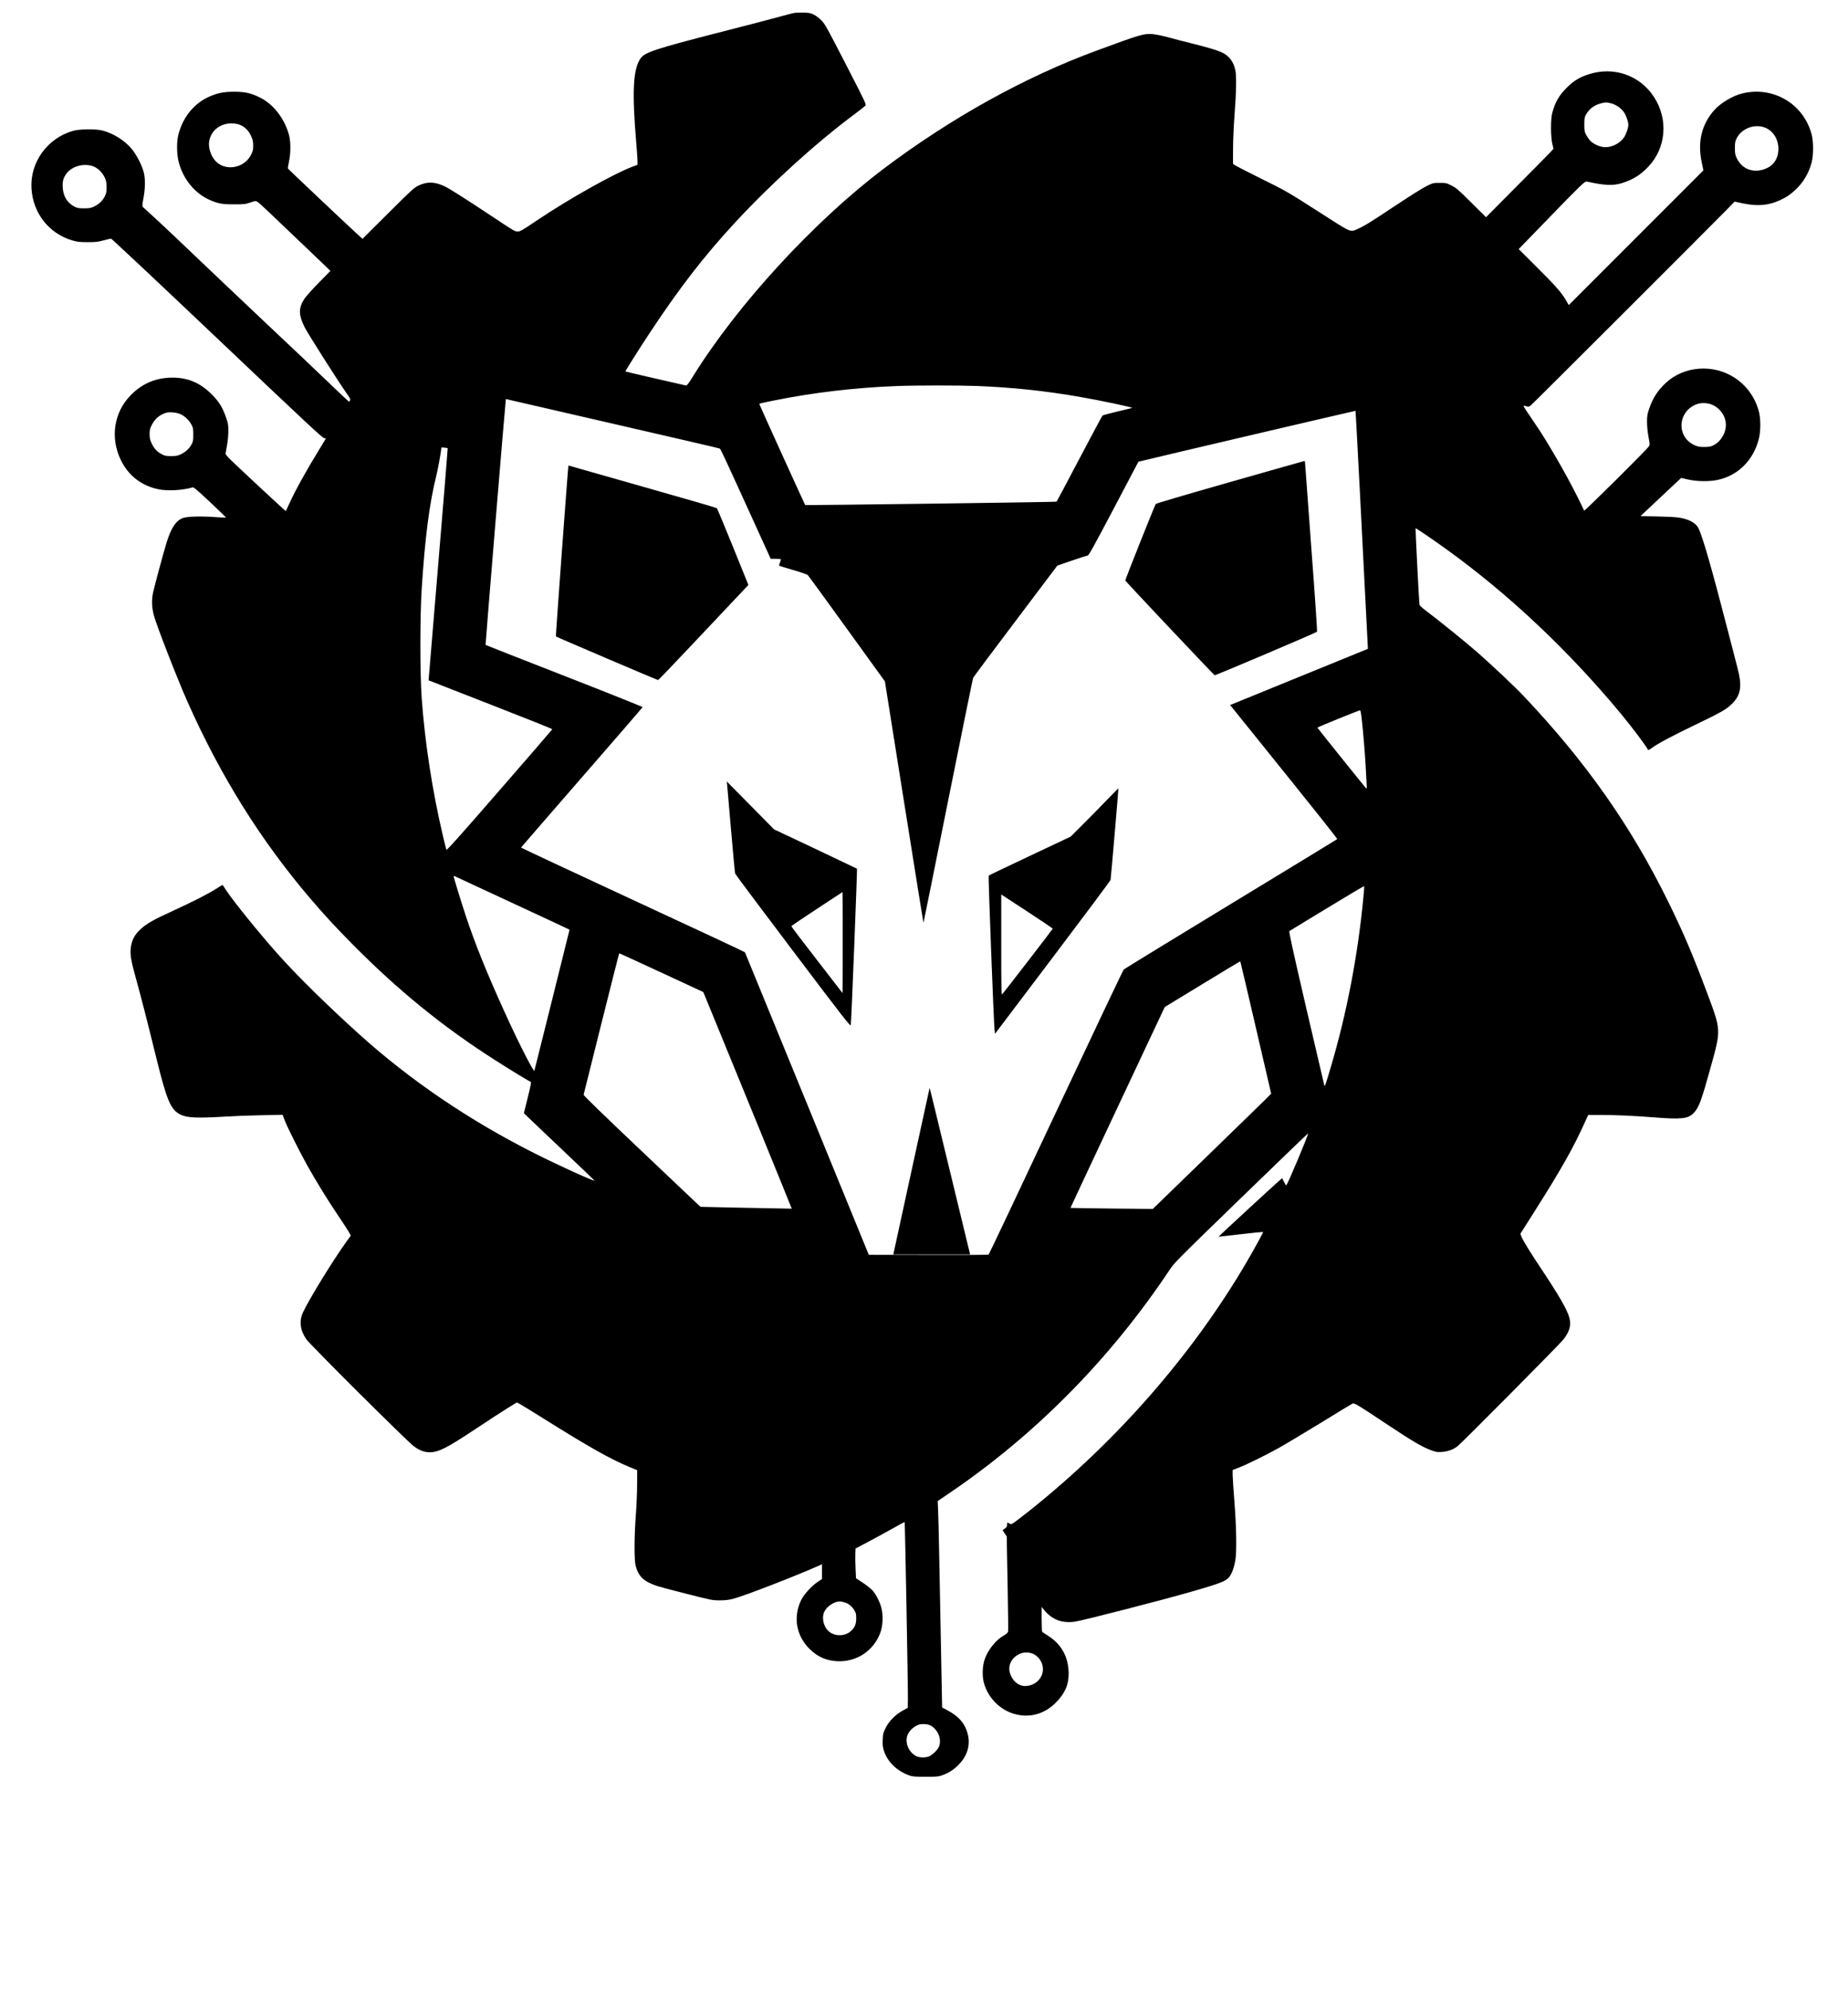 <?xml version="1.0" standalone="no"?>
<!DOCTYPE svg PUBLIC "-//W3C//DTD SVG 20010904//EN"
 "http://www.w3.org/TR/2001/REC-SVG-20010904/DTD/svg10.dtd">
<svg version="1.0" xmlns="http://www.w3.org/2000/svg"
 width="2835pt" height="3050pt" viewBox="0 0 2835 3050"
 preserveAspectRatio="xMidYMid meet">

<g transform="translate(0,3050) scale(0.1,-0.1)"
fill="#000000" stroke="none">
<path d="M12174 30300 c-23 -5 -124 -31 -225 -59 -257 -69 -344 -92 -941 -245
-938 -241 -1113 -298 -1178 -387 -118 -163 -136 -503 -70 -1294 11 -126 20
-255 20 -286 l0 -56 -82 -31 c-284 -108 -967 -491 -1441 -809 -261 -175 -275
-183 -317 -183 -42 0 -50 4 -347 202 -430 285 -673 440 -759 484 -156 78 -279
83 -414 18 -70 -34 -101 -63 -467 -427 l-392 -390 -92 84 c-150 136 -1043 981
-1051 993 -4 7 3 52 14 101 28 122 30 301 4 405 -65 254 -239 481 -447 584
-140 69 -225 88 -394 89 -160 1 -265 -20 -393 -79 -234 -107 -403 -321 -468
-590 -25 -103 -23 -285 5 -398 64 -265 245 -489 477 -592 127 -56 196 -69 374
-68 153 0 171 2 247 27 76 26 85 27 110 13 29 -16 132 -113 757 -711 l365
-349 -177 -181 c-98 -99 -196 -209 -220 -244 -94 -142 -94 -251 2 -441 52
-102 501 -809 637 -1003 58 -82 68 -101 59 -117 -6 -11 -13 -20 -17 -20 -3 0
-103 94 -222 208 -267 256 -693 660 -1121 1062 -178 168 -475 449 -660 625
-525 501 -863 821 -1010 955 -74 68 -141 129 -149 136 -11 10 -10 31 10 136
28 148 30 292 5 393 -24 102 -114 277 -186 362 -106 127 -273 233 -440 279
-102 29 -359 27 -463 -4 -392 -113 -658 -483 -634 -882 23 -379 265 -688 622
-796 80 -24 107 -27 235 -28 127 0 158 3 247 27 56 15 109 27 117 27 9 0 742
-688 1629 -1530 1339 -1271 1617 -1530 1640 -1530 15 0 27 -2 27 -4 0 -2 -40
-68 -89 -147 -207 -337 -380 -648 -471 -849 -29 -63 -54 -117 -55 -118 -4 -5
-829 763 -882 821 -24 26 -43 51 -43 57 0 6 10 64 22 128 13 72 21 157 21 222
0 94 -3 116 -35 207 -54 156 -107 242 -223 358 -187 187 -394 266 -655 252
-233 -13 -432 -106 -596 -280 -247 -259 -303 -643 -143 -977 115 -242 317
-400 582 -454 138 -29 369 -16 522 29 17 5 69 -40 268 -226 136 -127 245 -234
243 -236 -2 -3 -80 1 -173 7 -215 16 -420 9 -488 -15 -105 -39 -179 -149 -249
-375 -48 -155 -182 -652 -208 -770 -24 -112 -20 -219 11 -343 39 -150 357
-969 519 -1333 501 -1129 1123 -2126 1883 -3015 213 -250 376 -426 639 -693
704 -713 1398 -1277 2200 -1788 230 -147 519 -323 542 -330 10 -4 -2 -64 -46
-242 l-59 -238 59 -58 c33 -31 276 -263 541 -514 266 -252 483 -460 483 -462
0 -18 -555 234 -925 421 -997 503 -1900 1116 -2680 1819 -485 437 -960 904
-1259 1240 -285 321 -660 784 -779 961 -33 50 -61 91 -62 93 -1 1 -49 -27
-106 -63 -135 -85 -355 -196 -658 -335 -293 -133 -409 -199 -501 -287 -84 -79
-125 -155 -141 -264 -17 -109 -2 -205 76 -484 75 -269 171 -642 314 -1225 161
-652 219 -788 369 -864 99 -50 262 -57 682 -31 129 8 381 18 560 21 l325 7 34
-89 c39 -103 231 -484 345 -689 142 -252 316 -535 461 -749 78 -116 157 -237
175 -268 l32 -58 -60 -82 c-211 -293 -586 -902 -675 -1098 -60 -133 -43 -271
51 -408 57 -84 1541 -1560 1647 -1640 90 -67 161 -94 245 -95 138 0 264 64
714 363 188 125 405 266 483 314 l141 87 44 -22 c23 -12 192 -115 373 -229
688 -431 1028 -623 1315 -740 l115 -48 -1 -218 c0 -121 -9 -334 -20 -474 -25
-338 -26 -691 -2 -777 46 -166 127 -240 335 -309 43 -14 249 -68 458 -121 371
-94 383 -97 495 -97 87 0 137 6 205 23 165 42 948 345 1308 505 l57 26 0 -114
0 -113 -57 -38 c-100 -65 -214 -190 -261 -282 -128 -258 -79 -549 128 -753
123 -120 253 -178 421 -187 297 -16 561 157 664 437 37 100 45 252 20 364 -21
96 -82 219 -139 283 -25 27 -92 81 -149 119 l-105 69 -7 150 c-4 82 -5 185 -3
228 l3 78 200 106 c110 58 278 150 374 204 96 55 176 97 179 95 6 -6 53 -2573
50 -2725 l-3 -124 -75 -41 c-114 -63 -211 -161 -262 -264 -39 -78 -43 -91 -46
-183 -4 -79 0 -111 17 -166 52 -173 207 -321 404 -387 37 -12 90 -16 236 -16
160 0 196 3 245 20 103 35 179 82 257 160 164 163 204 365 112 570 -49 109
-137 194 -279 270 l-81 43 -7 361 c-3 199 -11 577 -16 841 -5 264 -15 752 -21
1085 -6 333 -14 667 -18 742 l-6 137 155 105 c1331 899 2481 2061 3398 3433
82 122 85 126 1103 1113 562 545 1023 989 1026 987 11 -11 -320 -797 -336
-797 -4 0 -19 25 -34 56 l-27 55 -39 -33 c-81 -70 -940 -862 -938 -865 2 -1
155 16 341 38 187 22 341 37 343 35 5 -5 -131 -254 -255 -466 -824 -1407
-1984 -2736 -3315 -3798 -102 -81 -211 -165 -241 -186 -54 -37 -57 -38 -81
-22 -33 22 -35 21 -35 -18 0 -28 -7 -39 -32 -57 -18 -12 -35 -24 -36 -25 -2
-1 11 -24 30 -51 l33 -48 2 -165 c2 -91 7 -413 13 -716 6 -303 8 -563 5 -577
-5 -18 -24 -36 -63 -58 -127 -72 -250 -226 -298 -373 -34 -102 -38 -254 -10
-356 63 -232 254 -422 482 -480 228 -59 447 4 619 175 141 141 200 274 199
450 -2 254 -112 452 -323 583 -42 25 -79 51 -83 57 -4 5 -8 93 -8 195 l0 185
32 -40 c123 -153 273 -212 471 -187 115 15 1346 331 1819 468 437 126 516 158
565 231 38 58 67 140 85 248 22 131 15 527 -16 905 -14 179 -26 359 -26 400
l0 75 88 34 c128 49 422 194 617 303 94 52 381 224 640 382 258 159 479 293
491 298 31 14 59 -2 507 -300 413 -274 558 -360 692 -410 82 -31 97 -34 170
-30 95 6 175 34 243 86 66 51 1578 1574 1629 1642 93 123 118 215 89 327 -32
127 -160 347 -490 841 -174 262 -272 433 -259 455 4 7 100 159 214 338 402
633 604 989 779 1382 l44 97 200 0 c231 0 513 -13 801 -36 425 -34 531 -23
616 65 83 86 116 176 270 731 151 546 151 541 -56 1095 -224 599 -375 954
-610 1430 -574 1162 -1256 2131 -2219 3149 -124 131 -454 442 -691 652 -179
157 -597 496 -808 654 -48 36 -89 74 -91 85 -6 23 -64 1168 -60 1173 4 6 269
-174 472 -321 955 -688 1867 -1547 2673 -2517 173 -208 408 -521 421 -561 2
-7 27 6 58 29 83 63 292 175 630 338 458 220 528 260 622 363 116 125 133 263
63 526 -13 50 -79 302 -145 560 -253 980 -389 1454 -456 1587 -26 50 -78 93
-153 122 -101 39 -180 49 -460 55 l-274 6 312 293 312 293 92 -22 c137 -33
332 -37 462 -10 313 64 552 299 636 626 31 123 32 313 0 430 -56 209 -186 390
-364 508 -330 219 -782 187 -1063 -76 -124 -116 -200 -234 -255 -397 -28 -83
-32 -108 -32 -200 0 -66 8 -151 22 -228 22 -116 22 -124 6 -148 -35 -54 -988
-999 -993 -985 -2 8 -55 116 -117 240 -162 324 -460 839 -624 1076 -148 216
-193 286 -188 291 3 3 22 1 42 -6 33 -11 39 -10 70 14 33 26 2753 2742 3003
2998 l122 126 123 -26 c228 -48 396 -34 574 48 104 48 161 88 247 169 114 110
194 246 237 406 31 114 31 326 0 439 -128 470 -597 742 -1072 621 -141 -36
-325 -146 -419 -252 -196 -220 -261 -490 -194 -804 l26 -122 -1033 -1033
-1033 -1033 -27 48 c-69 128 -173 247 -477 548 l-264 263 395 407 c551 570
619 635 648 629 270 -61 411 -67 549 -22 167 55 280 126 396 249 274 288 310
726 89 1068 -218 337 -622 476 -1010 348 -138 -46 -227 -101 -330 -204 -119
-119 -176 -218 -222 -386 -26 -92 -25 -363 0 -472 l19 -78 -33 -37 c-17 -20
-250 -257 -517 -525 l-485 -488 -226 224 c-206 204 -233 227 -306 263 -76 38
-83 39 -180 39 -99 0 -101 0 -199 -48 -57 -27 -261 -156 -480 -301 -385 -256
-471 -309 -582 -359 -112 -49 -88 -60 -564 246 -513 329 -517 332 -950 546
-190 94 -356 180 -370 190 l-25 20 1 228 c0 133 10 352 23 523 27 347 31 599
12 685 -29 134 -99 223 -214 275 -77 34 -213 74 -472 139 -110 27 -267 68
-350 91 -83 22 -186 43 -230 47 -140 10 -182 -2 -865 -254 -1099 -404 -2232
-1033 -3262 -1809 -1071 -808 -2248 -2089 -2929 -3189 -67 -108 -91 -139 -105
-137 -34 6 -928 212 -930 215 -5 4 213 349 371 588 449 681 835 1181 1305
1689 549 594 1239 1221 1830 1662 85 63 163 125 174 136 18 21 15 28 -297 634
-291 565 -320 618 -374 674 -35 36 -83 72 -118 90 -54 26 -71 29 -165 31 -58
1 -123 -2 -146 -7z m12541 -1385 c78 -20 155 -74 199 -138 33 -49 66 -144 66
-192 0 -48 -33 -143 -66 -192 -68 -100 -204 -163 -320 -148 -68 8 -164 56
-203 101 -17 19 -43 58 -59 87 -24 47 -27 62 -27 157 0 90 3 111 23 147 48 91
130 153 237 179 68 17 81 16 150 -1z m-21021 -335 c70 -34 121 -86 157 -165
27 -57 32 -80 33 -144 1 -67 -3 -84 -32 -143 -104 -212 -403 -261 -552 -91
-70 79 -108 208 -90 303 31 166 179 275 360 267 52 -3 90 -11 124 -27z m23403
-46 c113 -54 185 -176 185 -314 1 -167 -89 -284 -252 -326 -166 -42 -315 28
-389 185 -22 48 -26 69 -26 151 0 80 4 103 25 145 80 162 294 237 457 159z
m-25677 -581 c74 -24 149 -95 186 -175 24 -53 28 -76 29 -148 0 -73 -4 -93
-28 -142 -33 -67 -90 -121 -166 -157 -48 -22 -69 -26 -151 -26 -80 0 -103 4
-144 24 -112 55 -177 160 -184 298 -5 93 8 143 57 210 80 111 258 162 401 116z
m13575 -3373 c539 -22 1026 -73 1560 -165 313 -54 822 -161 813 -171 -3 -2
-103 -27 -224 -55 -120 -28 -224 -56 -231 -63 -6 -6 -166 -303 -354 -661 -188
-357 -345 -654 -350 -659 -6 -7 -3848 -58 -3857 -51 -6 5 -702 1537 -702 1545
0 12 9 14 205 54 612 124 1248 200 1895 225 303 12 959 12 1245 1z m-5585
-580 c888 -204 1622 -374 1630 -379 16 -9 27 -32 470 -1003 l313 -688 78 0
c45 0 79 -4 79 -10 0 -5 -7 -28 -16 -50 -9 -23 -14 -43 -11 -46 3 -3 99 -33
214 -66 114 -33 216 -68 225 -77 9 -9 279 -379 600 -824 l583 -807 295 -1856
c162 -1020 296 -1851 297 -1847 2 4 172 847 378 1873 206 1026 379 1874 384
1885 5 11 297 403 650 870 l641 850 222 77 c123 42 232 77 243 77 17 1 90 133
400 720 l379 720 81 19 c287 71 3247 764 3250 761 3 -3 111 -2080 187 -3597
l3 -53 -1057 -431 -1057 -431 263 -326 c1157 -1436 1386 -1725 1379 -1731 -4
-4 -739 -452 -1633 -995 -894 -543 -1632 -995 -1641 -1004 -10 -9 -477 -995
-1040 -2191 -562 -1196 -1027 -2178 -1033 -2182 -6 -4 -422 -7 -925 -5 l-913
2 -947 2315 c-521 1274 -950 2320 -953 2325 -3 6 -778 368 -1722 805 -943 437
-1714 798 -1713 801 1 4 421 487 932 1075 512 587 931 1073 933 1079 1 5 -539
221 -1200 479 -662 258 -1206 472 -1209 475 -4 4 301 3704 311 3769 0 2 8 1
18 -2 9 -3 744 -172 1632 -376z m16871 286 c31 -14 76 -47 99 -72 101 -109
124 -246 63 -376 -36 -76 -92 -136 -161 -169 -38 -19 -63 -24 -137 -24 -78 0
-98 4 -153 29 -280 129 -255 522 41 628 73 26 174 20 248 -16z m-23505 -141
c65 -32 127 -93 162 -160 24 -44 27 -61 27 -150 0 -89 -3 -106 -27 -151 -33
-63 -94 -118 -167 -153 -48 -22 -70 -26 -146 -26 -79 0 -97 4 -142 28 -72 37
-120 88 -156 166 -26 55 -31 78 -32 141 0 65 4 84 33 142 46 94 129 164 227
189 55 15 164 2 221 -26z m4092 -520 c2 -1 -62 -785 -142 -1741 -80 -957 -147
-1757 -148 -1778 l-3 -40 950 -371 c523 -204 949 -374 948 -379 -1 -4 -365
-426 -810 -937 -634 -729 -810 -925 -815 -911 -4 9 -28 103 -52 207 -165 702
-277 1432 -327 2120 -27 384 -27 1259 1 1685 50 774 116 1289 220 1710 32 130
79 389 80 444 0 7 90 -1 98 -9z m14019 -4126 c22 -184 52 -538 63 -744 5 -110
12 -236 15 -279 3 -49 1 -76 -5 -70 -19 19 -750 929 -750 934 0 8 644 269 655
266 6 -1 16 -50 22 -107z m-13057 -2834 c459 -213 851 -395 871 -406 l36 -18
-267 -1075 c-147 -591 -270 -1080 -272 -1087 -10 -30 -251 444 -458 901 -274
604 -449 1037 -590 1460 -70 211 -190 600 -190 617 0 10 5 11 18 4 9 -5 393
-183 852 -396z m13085 68 c-85 -891 -254 -1770 -499 -2598 -79 -268 -92 -305
-99 -285 -3 8 -128 543 -278 1189 -218 942 -269 1176 -258 1182 8 4 268 163
579 352 311 190 566 341 568 336 2 -5 -4 -84 -13 -176z m-10768 -1150 l642
-298 107 -260 c366 -888 1252 -3060 1250 -3062 -1 -1 -316 5 -701 13 l-698 15
-67 62 c-37 34 -441 417 -899 852 -527 500 -831 795 -828 805 2 8 125 500 273
1093 148 592 271 1077 274 1077 3 0 294 -134 647 -297z m9119 -844 l235 -1013
-103 -103 c-57 -56 -465 -453 -908 -883 l-805 -781 -630 6 c-346 4 -631 8
-633 10 -1 1 324 694 722 1541 l724 1539 578 352 c318 194 579 351 581 349 2
-2 110 -460 239 -1017z m-6310 -8814 c61 -18 116 -62 152 -123 23 -40 27 -58
27 -122 0 -88 -19 -134 -77 -191 -96 -93 -269 -90 -360 7 -71 76 -94 208 -50
290 42 81 148 151 233 153 14 1 48 -6 75 -14z m2900 -793 c126 -65 179 -218
118 -340 -42 -85 -125 -140 -225 -149 -113 -11 -214 67 -255 197 -40 127 37
260 178 306 55 18 134 12 184 -14z m-1591 -1091 c123 -56 190 -219 136 -336
-22 -48 -98 -120 -149 -142 -54 -23 -148 -21 -197 4 -119 62 -179 213 -131
328 29 68 103 133 176 156 45 13 124 9 165 -10z"/>
<path d="M18867 23106 c-708 -202 -1132 -327 -1137 -336 -28 -52 -471 -1163
-467 -1173 6 -17 1356 -1447 1371 -1453 12 -5 1551 649 1570 667 5 5 -30 532
-88 1296 -53 708 -96 1296 -96 1306 0 9 -6 16 -12 16 -7 -1 -521 -146 -1141
-323z"/>
<path d="M8720 23359 c-11 -77 -197 -2616 -192 -2620 11 -10 1556 -669 1567
-669 6 0 247 251 535 557 289 306 598 634 688 729 l163 173 -236 583 c-130
321 -242 588 -248 594 -7 7 -516 155 -1132 329 -616 175 -1126 320 -1132 322
-7 3 -13 4 -13 2z"/>
<path d="M11155 18465 c2 -27 30 -340 60 -695 30 -355 59 -655 63 -668 4 -12
403 -546 887 -1186 794 -1051 881 -1161 887 -1137 8 31 101 2391 95 2398 -3 2
-290 139 -638 304 l-634 299 -363 368 -363 367 6 -50z m1773 -2804 l-3 -391
-393 508 c-217 279 -393 512 -392 517 1 6 178 126 394 267 l391 257 3 -384 c1
-211 1 -559 0 -774z"/>
<path d="M16997 18248 c-86 -90 -250 -257 -364 -371 l-208 -208 -625 -295
c-344 -162 -628 -298 -633 -303 -8 -8 79 -2295 91 -2376 l7 -49 884 1169 c487
644 886 1179 888 1190 8 49 123 1398 120 1402 -2 2 -74 -70 -160 -159z m-1214
-1743 c202 -132 367 -244 367 -248 0 -7 -744 -971 -776 -1007 -12 -12 -14 106
-14 759 l0 773 29 -19 c15 -10 193 -126 394 -258z"/>
<path d="M14260 13810 c-1 -3 -126 -578 -279 -1277 l-277 -1273 589 0 589 0
-5 23 c-3 12 -141 582 -307 1267 -301 1243 -307 1269 -310 1260z"/>
</g>
</svg>
